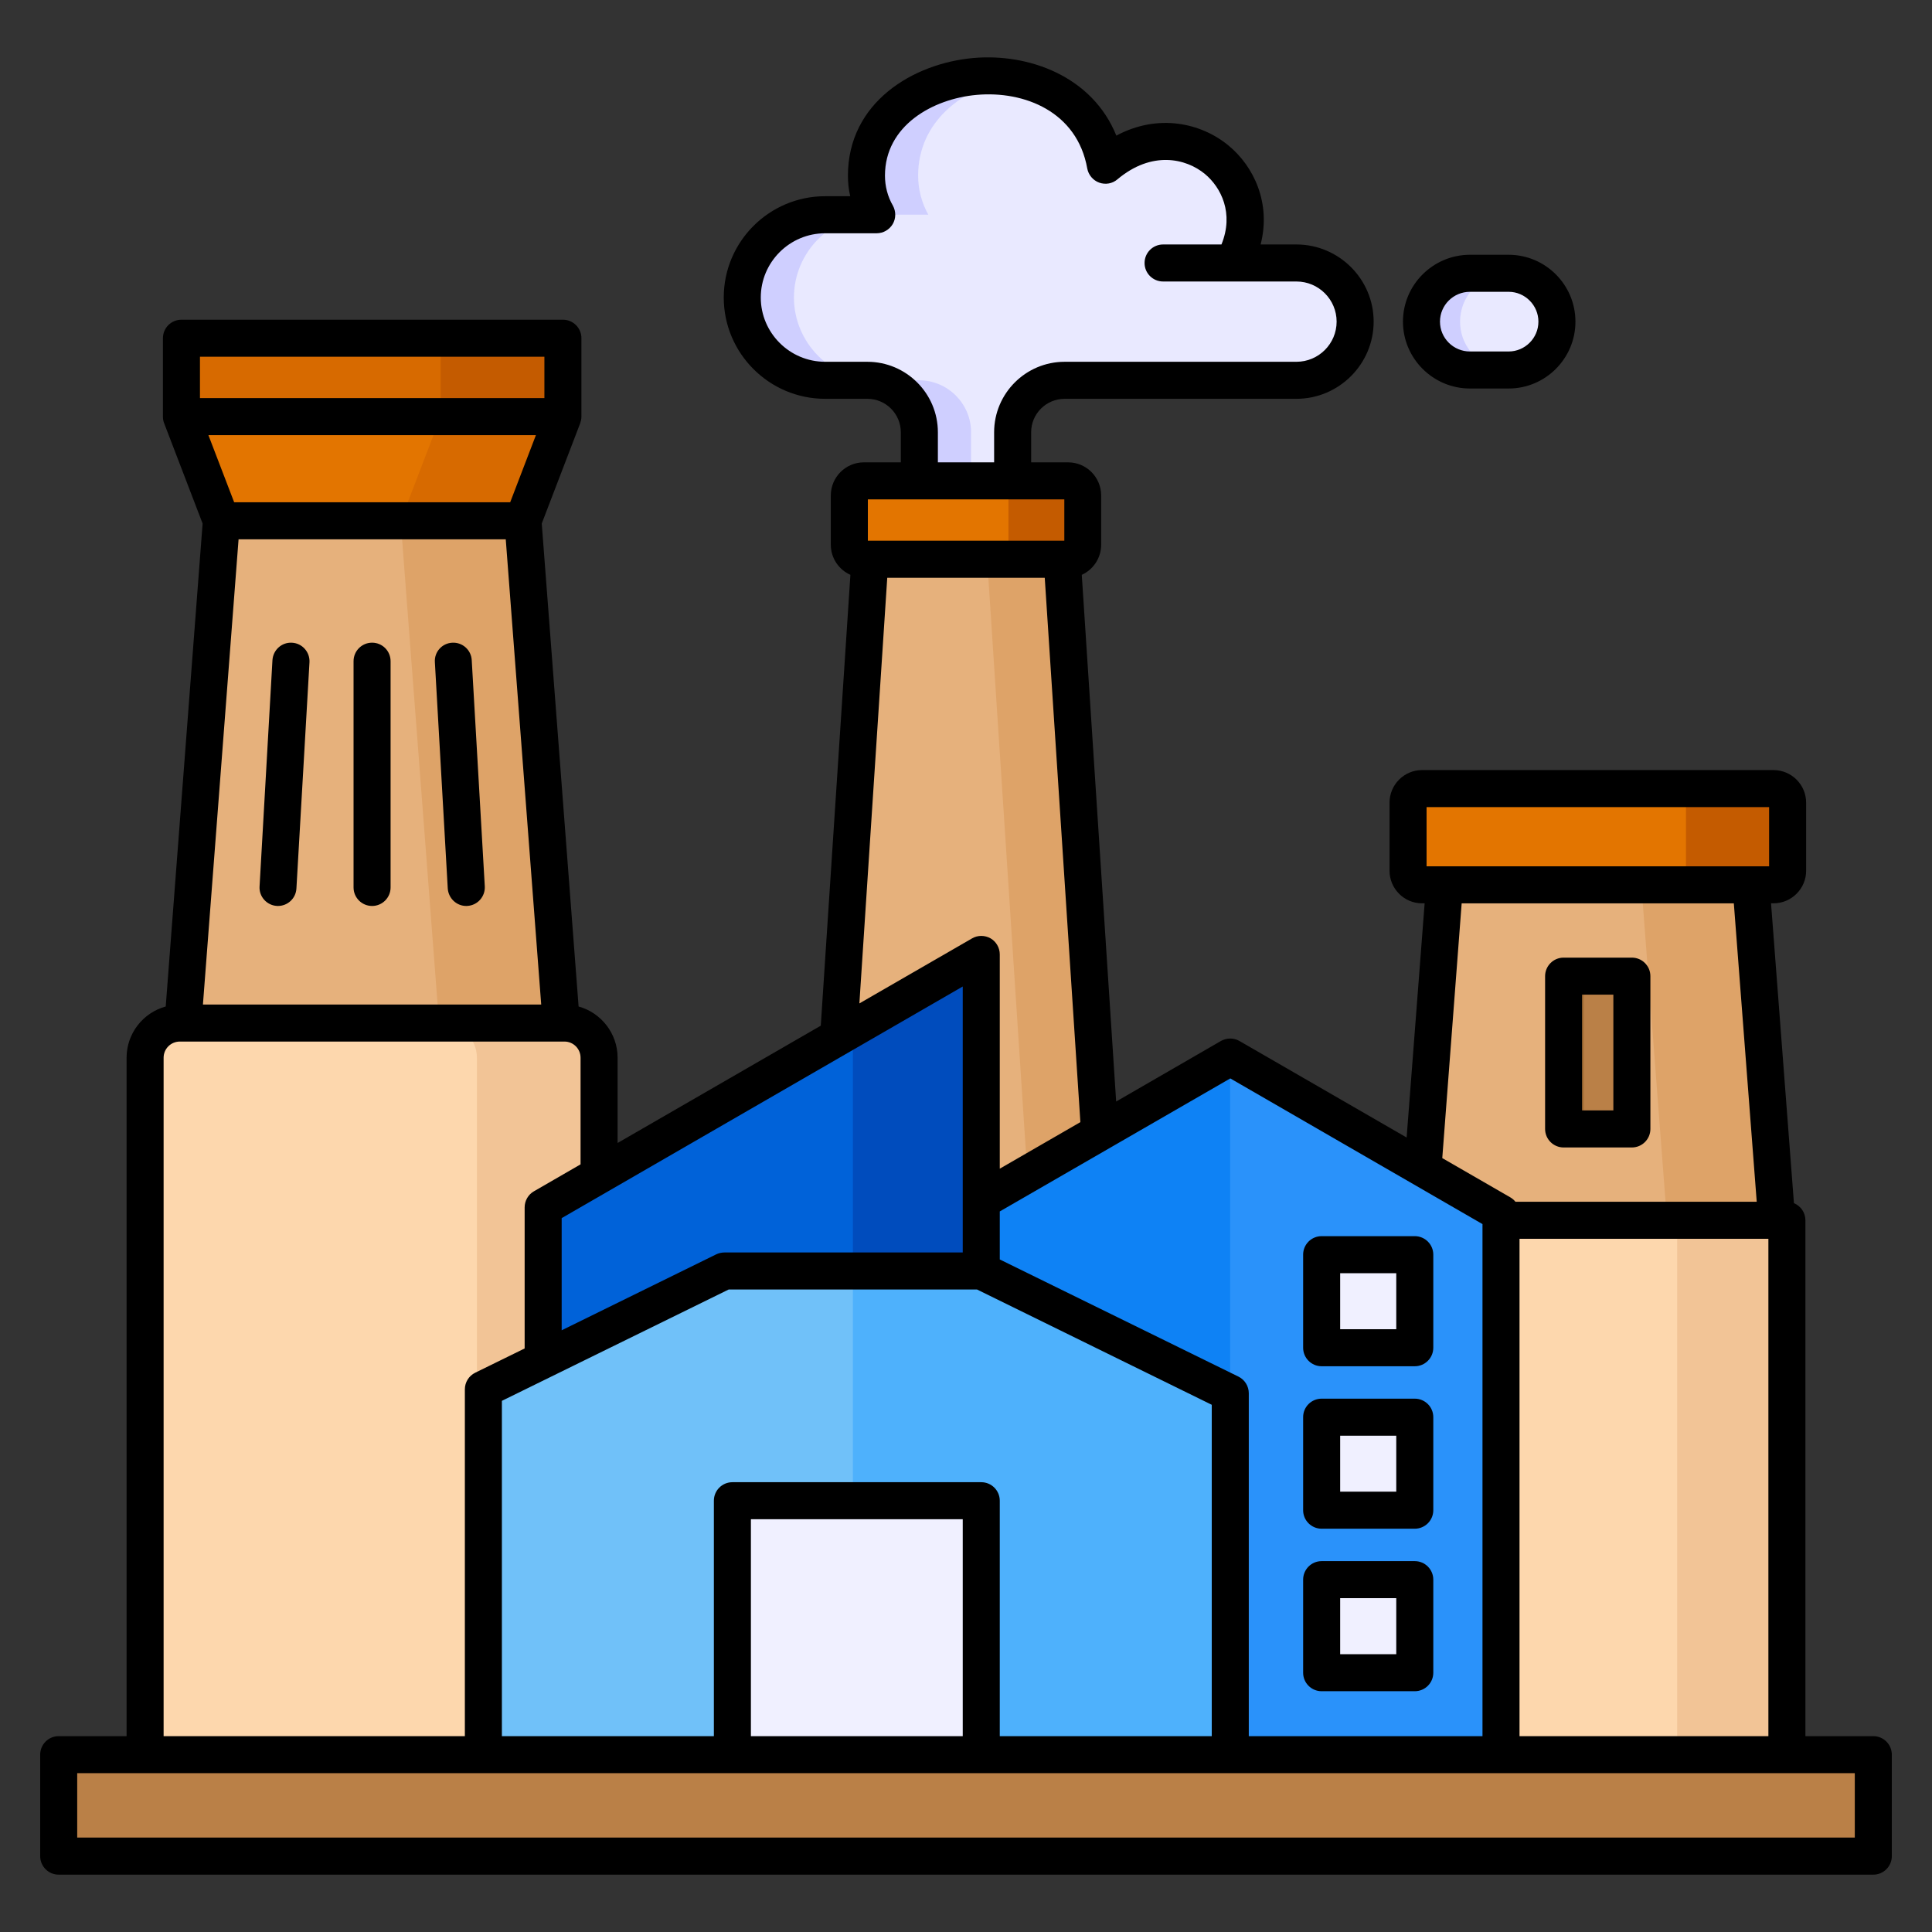 <svg width="54" height="54" viewBox="0 0 54 54" fill="none" xmlns="http://www.w3.org/2000/svg">
<rect x="0" y="0" width="54" height="54" fill="#333333" stroke="none"/>
<path fill-rule="evenodd" clip-rule="evenodd" d="M6.187 14.556L5.116 28.594V30.274H15.687V28.594L14.615 14.556H6.187Z" fill="#DEA368"/>
<path fill-rule="evenodd" clip-rule="evenodd" d="M6.187 14.556L5.116 28.594V30.274H12.271V28.594L11.199 14.556H6.187Z" fill="#E6B17C"/>
<path fill-rule="evenodd" clip-rule="evenodd" d="M5.071 9.453H15.732V11.644L14.615 14.556H6.187L5.071 11.644V9.453Z" fill="#C45B00"/>
<path fill-rule="evenodd" clip-rule="evenodd" d="M5.071 9.453H12.316V11.644L11.199 14.556H6.187L5.071 11.644V9.453Z" fill="#D76A00"/>
<path fill-rule="evenodd" clip-rule="evenodd" d="M5.071 11.644L6.187 14.556H14.615L15.732 11.644H5.071Z" fill="#D76A00"/>
<path fill-rule="evenodd" clip-rule="evenodd" d="M5.071 11.644L6.187 14.556H11.199L12.316 11.644H5.071Z" fill="#E37500"/>
<path fill-rule="evenodd" clip-rule="evenodd" d="M5.026 28.595H15.777C16.309 28.595 16.746 29.031 16.746 29.564V51.879H4.057V29.564C4.057 29.031 4.493 28.595 5.026 28.595Z" fill="#F2C496"/>
<path fill-rule="evenodd" clip-rule="evenodd" d="M5.026 28.595H12.361C12.893 28.595 13.33 29.031 13.33 29.564V51.879H4.057V29.564C4.057 29.031 4.493 28.595 5.026 28.595Z" fill="#FDD7AD"/>
<path fill-rule="evenodd" clip-rule="evenodd" d="M23.06 6H24.503C24.321 5.676 24.217 5.304 24.217 4.908C24.217 1.587 30.239 0.92 30.901 4.616C33.053 2.797 35.756 5.045 34.469 7.35H36.237C37.138 7.35 37.876 8.088 37.876 8.989C37.876 9.891 37.138 10.628 36.237 10.628H29.756C28.956 10.628 28.302 11.281 28.302 12.082V13.44H25.697V12.082C25.697 11.281 25.044 10.628 24.244 10.628H23.06C21.788 10.628 20.746 9.587 20.746 8.314C20.746 7.042 21.788 6 23.06 6Z" fill="#CFCFFF"/>
<path fill-rule="evenodd" clip-rule="evenodd" d="M28.352 2.181C29.567 2.395 30.642 3.173 30.901 4.617C33.053 2.797 35.756 5.045 34.469 7.351H36.237C37.138 7.351 37.876 8.088 37.876 8.99C37.876 9.891 37.138 10.629 36.237 10.629H29.756C28.956 10.629 28.302 11.282 28.302 12.083V13.441H27.142V12.083C27.142 11.282 26.489 10.629 25.688 10.629H24.505C23.232 10.629 22.191 9.587 22.191 8.315C22.191 7.042 23.232 6.001 24.505 6.001H25.947C25.766 5.677 25.662 5.304 25.662 4.908C25.662 3.389 26.922 2.426 28.352 2.181V2.181Z" fill="#E9E9FF"/>
<path fill-rule="evenodd" clip-rule="evenodd" d="M41.086 10.342H42.168C42.911 10.342 43.52 9.733 43.52 8.99C43.52 8.246 42.911 7.638 42.168 7.638H41.086C40.342 7.638 39.734 8.246 39.734 8.99C39.734 9.733 40.342 10.342 41.086 10.342Z" fill="#CFCFFF"/>
<path d="M42.162 7.638H42.168C42.914 7.638 43.52 8.243 43.52 8.99C43.52 9.736 42.914 10.342 42.168 10.342H42.162C41.416 10.342 40.81 9.736 40.81 8.99C40.81 8.243 41.416 7.638 42.162 7.638Z" fill="#E9E9FF"/>
<path fill-rule="evenodd" clip-rule="evenodd" d="M24.385 14.536L21.943 51.879H27H32.058L29.615 14.536H24.385Z" fill="#DEA368"/>
<path fill-rule="evenodd" clip-rule="evenodd" d="M24.385 14.536L21.943 51.879H27H29.962L27.519 14.536H24.385Z" fill="#E6B17C"/>
<path fill-rule="evenodd" clip-rule="evenodd" d="M40.44 23.823L39.533 35.703H49.771L48.864 23.823H40.44Z" fill="#DEA368"/>
<path fill-rule="evenodd" clip-rule="evenodd" d="M40.44 23.823L39.533 35.703H46.714L45.807 23.823H40.44Z" fill="#E6B17C"/>
<path d="M39.369 34.105H49.935V51.869H39.369V34.105Z" fill="#F2C496"/>
<path d="M39.369 34.105H46.878V51.869H39.369V34.105Z" fill="#FDD7AD"/>
<path d="M49.561 22.043H39.743C39.526 22.043 39.35 22.219 39.35 22.436V24.338C39.35 24.555 39.526 24.731 39.743 24.731H49.561C49.778 24.731 49.954 24.555 49.954 24.338V22.436C49.954 22.219 49.778 22.043 49.561 22.043Z" fill="#C45B00"/>
<path d="M46.73 22.043H39.743C39.526 22.043 39.35 22.219 39.35 22.436V24.338C39.35 24.555 39.526 24.731 39.743 24.731H46.73C46.947 24.731 47.123 24.555 47.123 24.338V22.436C47.123 22.219 46.947 22.043 46.73 22.043Z" fill="#E37500"/>
<path fill-rule="evenodd" clip-rule="evenodd" d="M27.427 51.868H41.95V33.912L34.383 29.543L27.427 33.559V51.868Z" fill="#2A92FA"/>
<path fill-rule="evenodd" clip-rule="evenodd" d="M27.427 51.868H34.383V29.543L27.427 33.559V51.868Z" fill="#0E82F5"/>
<path fill-rule="evenodd" clip-rule="evenodd" d="M15.185 41.155V33.744L27.427 26.676V38.103L15.185 41.155Z" fill="#0062D9"/>
<path fill-rule="evenodd" clip-rule="evenodd" d="M23.839 28.748L27.427 26.676V36.8H23.839V28.748Z" fill="#004CBD"/>
<path fill-rule="evenodd" clip-rule="evenodd" d="M13.517 51.869H34.383V38.935L27.427 35.52H20.25L13.517 38.827V51.869Z" fill="#70C1F9"/>
<path fill-rule="evenodd" clip-rule="evenodd" d="M23.839 51.869H34.383V38.935L27.427 35.52H23.839V51.869Z" fill="#4EB1FC"/>
<path d="M20.472 41.94H27.427V51.869H20.472V41.94Z" fill="#F0F0FF"/>
<path d="M1.639 49.044H52.362V51.879H1.639V49.044Z" fill="#BA8047"/>
<path d="M29.855 13.44H24.146C23.92 13.44 23.737 13.623 23.737 13.849V15.222C23.737 15.448 23.92 15.631 24.146 15.631H29.855C30.081 15.631 30.264 15.448 30.264 15.222V13.849C30.264 13.623 30.081 13.44 29.855 13.44Z" fill="#C45B00"/>
<path d="M27.778 13.44H24.146C23.92 13.44 23.737 13.623 23.737 13.849V15.222C23.737 15.448 23.92 15.631 24.146 15.631H27.778C28.004 15.631 28.187 15.448 28.187 15.222V13.849C28.187 13.623 28.004 13.44 27.778 13.44Z" fill="#E37500"/>
<path d="M43.705 27.284H45.613V31.555H43.705V27.284Z" fill="#BA8047"/>
<path d="M36.94 35.068H39.541V37.669H36.94V35.068Z" fill="#F0F0FF"/>
<path d="M36.94 39.61H39.541V42.211H36.94V39.61Z" fill="#F0F0FF"/>
<path d="M36.94 44.151H39.541V46.752H36.94V44.151Z" fill="#F0F0FF"/>
<path d="M43.705 27.284H44.279V31.555H43.705V27.284Z" fill="#AB733A"/>
<path fill-rule="evenodd" clip-rule="evenodd" d="M37.458 46.236H39.026V44.669H37.458V46.236ZM36.423 46.753V44.152C36.423 43.866 36.654 43.634 36.94 43.634H39.543C39.829 43.634 40.061 43.866 40.061 44.152V46.753C40.061 47.039 39.829 47.27 39.543 47.27H36.94C36.654 47.27 36.423 47.039 36.423 46.753ZM37.458 41.693H39.026V40.128H37.458V41.693ZM36.423 42.211V39.61C36.423 39.324 36.654 39.093 36.94 39.093H39.543C39.829 39.093 40.061 39.324 40.061 39.61V42.211C40.061 42.496 39.829 42.728 39.543 42.728H36.94C36.654 42.728 36.423 42.496 36.423 42.211ZM37.458 37.152H39.026V35.586H37.458V37.152ZM36.423 37.669V35.068C36.423 34.782 36.654 34.551 36.94 34.551H39.543C39.829 34.551 40.061 34.782 40.061 35.068V37.669C40.061 37.955 39.829 38.187 39.543 38.187H36.94C36.654 38.187 36.423 37.955 36.423 37.669ZM44.221 31.037H45.094V27.801H44.221V31.037ZM43.186 31.555V27.284C43.186 26.998 43.418 26.766 43.704 26.766H45.611C45.897 26.766 46.129 26.998 46.129 27.284V31.555C46.129 31.84 45.897 32.072 45.611 32.072H43.704C43.418 32.072 43.186 31.84 43.186 31.555ZM40.248 8.989C40.248 9.45 40.623 9.824 41.086 9.824H42.166C42.624 9.824 42.999 9.45 42.999 8.99C42.999 8.531 42.624 8.156 42.166 8.156H41.086C40.623 8.156 40.248 8.53 40.248 8.989ZM39.213 8.989C39.213 7.959 40.056 7.121 41.086 7.121H42.166C43.196 7.121 44.034 7.959 44.034 8.99C44.034 10.021 43.196 10.859 42.166 10.859H41.086C40.056 10.859 39.213 10.02 39.213 8.989ZM51.842 49.561H2.158V51.361H51.842V49.561H51.842ZM4.573 48.526H12.993V38.832C12.993 38.634 13.106 38.454 13.284 38.367L14.664 37.69V33.747C14.664 33.562 14.762 33.391 14.92 33.299L16.227 32.544V29.564C16.227 29.314 16.024 29.112 15.778 29.112H5.027C4.775 29.112 4.573 29.314 4.573 29.564L4.573 48.526ZM5.589 9.971V11.127H15.216V9.971H5.589ZM5.672 28.077H15.127L14.136 15.074H6.668L5.672 28.077ZM14.26 14.039L14.979 12.162H5.825L6.545 14.039H14.26ZM24.02 28.046L27.17 26.228C27.328 26.136 27.525 26.136 27.688 26.228C27.845 26.32 27.944 26.491 27.944 26.676V32.665L30.197 31.364L29.201 16.149H24.799L24.02 28.046ZM24.257 15.113H29.748V13.958H24.257V15.113ZM26.214 12.083V12.923H27.786V12.083C27.786 10.996 28.669 10.112 29.758 10.112H36.235C36.856 10.112 37.359 9.608 37.359 8.99C37.359 8.371 36.856 7.868 36.235 7.868H32.509C32.223 7.868 31.991 7.638 31.991 7.351C31.991 7.064 32.223 6.833 32.509 6.833H34.14C34.495 5.962 34.13 5.238 33.677 4.862C33.149 4.426 32.193 4.205 31.232 5.013C31.094 5.132 30.902 5.168 30.724 5.105C30.552 5.043 30.423 4.891 30.389 4.709C30.108 3.124 28.634 2.533 27.298 2.652C26.066 2.762 24.735 3.514 24.735 4.909C24.735 5.202 24.809 5.493 24.957 5.748C25.045 5.909 25.045 6.104 24.952 6.263C24.858 6.422 24.685 6.52 24.503 6.52H23.064C22.073 6.52 21.264 7.325 21.264 8.316C21.264 9.306 22.073 10.112 23.064 10.112H24.242C25.331 10.112 26.214 10.996 26.214 12.083L26.214 12.083ZM26.909 27.573V35.007H20.249C20.17 35.007 20.091 35.025 20.017 35.06L15.699 37.182V34.047L26.909 27.573ZM27.944 41.946C27.944 41.659 27.712 41.428 27.426 41.428H20.471C20.185 41.428 19.953 41.659 19.953 41.946V48.526H14.028V39.154L20.367 36.042H27.308L33.869 39.264V48.526H27.944V41.946ZM26.909 42.463H20.988V48.526H26.909V42.463ZM27.944 33.86L34.387 30.142L41.436 34.214V48.526H34.904V38.941C34.904 38.743 34.791 38.563 34.614 38.476L27.944 35.202V33.86ZM40.312 32.369L40.854 25.249H48.461L49.101 33.59H42.358C42.318 33.541 42.269 33.499 42.215 33.467L40.312 32.369ZM39.873 24.213H49.447V22.559H39.873V24.213ZM49.427 48.526V34.625H42.471V48.526H49.427ZM52.877 49.044V51.879C52.877 52.165 52.646 52.397 52.36 52.397H1.64C1.354 52.397 1.123 52.165 1.123 51.879V49.044C1.123 48.758 1.354 48.526 1.64 48.526H3.538V29.564C3.538 28.881 4.001 28.305 4.632 28.132L5.663 14.633L4.588 11.83C4.563 11.77 4.554 11.708 4.554 11.645V9.453C4.554 9.167 4.785 8.936 5.071 8.936H15.734C16.02 8.936 16.251 9.168 16.251 9.453V11.645C16.251 11.708 16.236 11.77 16.217 11.83L15.142 14.633L16.172 28.132C16.798 28.305 17.262 28.881 17.262 29.564V31.947L22.941 28.668L23.769 16.067C23.443 15.921 23.221 15.598 23.221 15.222V13.85C23.221 13.338 23.636 12.923 24.143 12.923H25.178V12.082C25.178 11.566 24.759 11.147 24.242 11.147H23.064C21.501 11.147 20.229 9.877 20.229 8.315C20.229 6.754 21.501 5.484 23.064 5.484H23.764C23.719 5.295 23.7 5.102 23.7 4.909C23.7 2.864 25.518 1.771 27.209 1.621C28.742 1.486 30.527 2.122 31.202 3.79C32.37 3.167 33.568 3.435 34.332 4.063C35.052 4.653 35.53 5.684 35.235 6.833H36.235C37.423 6.833 38.394 7.801 38.394 8.989C38.394 10.178 37.423 11.147 36.235 11.147H29.758C29.24 11.147 28.821 11.566 28.821 12.082V12.923H29.856C30.364 12.923 30.778 13.338 30.778 13.85V15.222C30.778 15.598 30.556 15.921 30.236 16.067L31.197 30.788L34.125 29.096C34.288 29.004 34.485 29.004 34.643 29.096L39.316 31.794L39.819 25.248H39.745C39.247 25.248 38.838 24.84 38.838 24.337V22.434C38.838 21.932 39.247 21.524 39.745 21.524H49.57C50.072 21.524 50.482 21.932 50.482 22.434V24.337C50.482 24.84 50.072 25.248 49.57 25.248H49.501L50.141 33.629C50.329 33.706 50.462 33.891 50.462 34.108V48.526H52.36C52.646 48.526 52.877 48.758 52.877 49.044L52.877 49.044ZM7.738 25.321C7.457 25.304 7.235 25.06 7.255 24.774L7.615 18.451C7.634 18.165 7.876 17.947 8.162 17.964C8.448 17.98 8.665 18.225 8.65 18.51L8.285 24.833C8.27 25.109 8.043 25.322 7.767 25.322C7.758 25.322 7.748 25.321 7.738 25.321ZM13.032 25.322C12.761 25.322 12.534 25.109 12.515 24.833L12.155 18.51C12.135 18.225 12.352 17.98 12.638 17.964C12.924 17.947 13.17 18.165 13.185 18.451L13.55 24.774C13.565 25.06 13.348 25.304 13.062 25.321C13.052 25.321 13.042 25.322 13.032 25.322ZM9.882 24.805V18.481C9.882 18.194 10.114 17.963 10.4 17.963C10.686 17.963 10.917 18.194 10.917 18.481V24.805C10.917 25.09 10.686 25.322 10.4 25.322C10.114 25.322 9.882 25.09 9.882 24.805Z" fill="black"/>
</svg>
